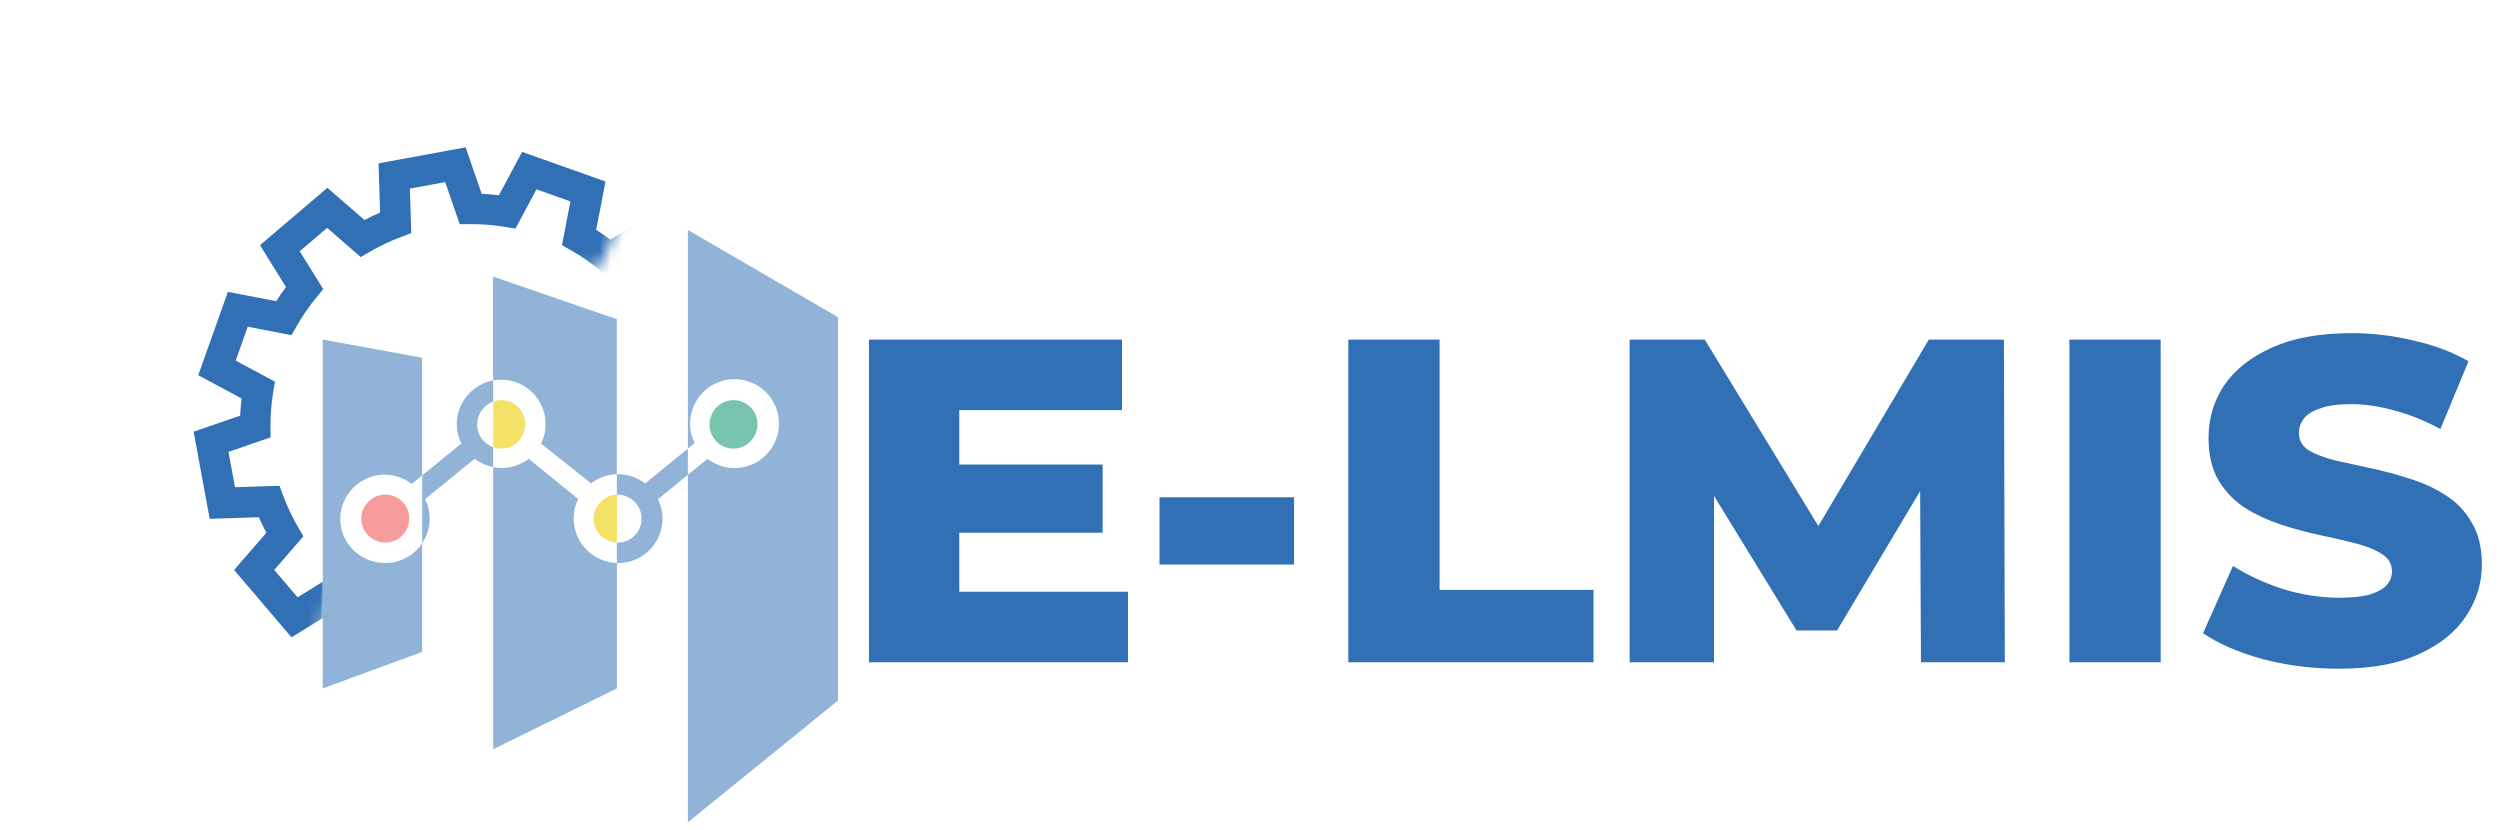 <svg width="223" height="74" viewBox="0 0 223 74" fill="none" xmlns="http://www.w3.org/2000/svg">
<path d="M84.993 41.436H98.356V47.521H84.993V41.436ZM85.569 52.784H100.617V59.074H77.511V30.294H100.082V36.585H85.569V52.784ZM103.427 50.358V44.355H115.432V50.358H103.427ZM120.271 59.074V30.294H128.411V52.619H142.143V59.074H120.271ZM145.365 59.074V30.294H152.066L163.989 49.865H160.453L172.048 30.294H178.749L178.831 59.074H171.349L171.266 41.683H172.541L163.866 56.237H160.248L151.326 41.683H152.889V59.074H145.365ZM184.591 59.074V30.294H192.732V59.074H184.591ZM208.638 59.65C206.28 59.65 204.005 59.362 201.813 58.786C199.647 58.183 197.879 57.416 196.509 56.484L199.181 50.481C200.47 51.304 201.95 51.989 203.622 52.537C205.321 53.058 207.007 53.318 208.679 53.318C209.803 53.318 210.707 53.222 211.392 53.031C212.077 52.811 212.571 52.537 212.872 52.208C213.201 51.852 213.366 51.441 213.366 50.975C213.366 50.317 213.064 49.796 212.461 49.413C211.858 49.029 211.077 48.714 210.118 48.467C209.158 48.22 208.089 47.974 206.911 47.727C205.76 47.48 204.595 47.165 203.416 46.781C202.265 46.397 201.21 45.904 200.25 45.301C199.291 44.671 198.51 43.862 197.907 42.875C197.304 41.861 197.002 40.587 197.002 39.052C197.002 37.325 197.468 35.763 198.4 34.365C199.36 32.967 200.785 31.843 202.676 30.994C204.567 30.144 206.925 29.719 209.748 29.719C211.639 29.719 213.489 29.938 215.298 30.377C217.134 30.788 218.765 31.405 220.191 32.227L217.683 38.271C216.312 37.531 214.955 36.982 213.612 36.626C212.269 36.242 210.967 36.05 209.707 36.05C208.583 36.05 207.678 36.174 206.993 36.42C206.308 36.64 205.814 36.941 205.513 37.325C205.211 37.709 205.061 38.147 205.061 38.641C205.061 39.271 205.349 39.778 205.924 40.162C206.527 40.518 207.308 40.82 208.268 41.066C209.254 41.286 210.323 41.519 211.474 41.765C212.653 42.012 213.818 42.327 214.969 42.711C216.148 43.067 217.217 43.561 218.176 44.191C219.135 44.794 219.903 45.603 220.478 46.617C221.081 47.603 221.383 48.851 221.383 50.358C221.383 52.03 220.903 53.579 219.944 55.004C219.012 56.402 217.6 57.526 215.709 58.375C213.845 59.225 211.488 59.65 208.638 59.65Z" fill="#3170B5"/>
<mask id="mask0_34573_2365" style="mask-type:alpha" maskUnits="userSpaceOnUse" x="0" y="0" width="58" height="62">
<path d="M27.89 57.932C28.236 56.949 28.79 56.162 28.79 55.121C28.79 53.47 29.768 52.57 30.191 51.366C31.899 46.484 33.61 41.605 35.318 36.723C37.979 32.181 40.641 27.638 43.302 23.093L53.296 23.93L54.017 22.625L54.616 21.528L54.444 21.373L57.057 17.272L37.934 0L0.422 33.796L24.492 61.523L27.89 57.935V57.932Z" fill="white"/>
</mask>
<g mask="url(#mask0_34573_2365)">
<path d="M44.459 59.651L47.609 59.07L47.514 56.081L47.484 55.1L48.405 54.754C48.885 54.576 49.353 54.376 49.8 54.164C50.285 53.935 50.739 53.696 51.15 53.455L51.987 52.966L52.724 53.604L54.986 55.565L57.43 53.482L55.847 50.93L55.331 50.102L55.951 49.348C56.255 48.975 56.562 48.57 56.863 48.129H56.869C57.153 47.714 57.424 47.285 57.677 46.841L58.16 45.995L59.117 46.179L62.064 46.749L63.14 43.724L60.5 42.308L59.638 41.846L59.799 40.883C59.88 40.4 59.939 39.897 59.981 39.375C60.02 38.886 60.038 38.377 60.035 37.852L60.029 36.874L60.956 36.553L63.784 35.575L63.203 32.425L60.214 32.52L59.233 32.55L58.887 31.629C58.708 31.149 58.509 30.681 58.297 30.234C58.065 29.748 57.826 29.295 57.588 28.884L57.099 28.046L57.737 27.31L59.701 25.045L57.617 22.601L55.063 24.183L54.235 24.699L53.481 24.079C53.087 23.757 52.682 23.453 52.267 23.167L52.262 23.161C51.847 22.875 51.415 22.607 50.974 22.353L50.127 21.87L50.312 20.914L50.882 17.963L47.856 16.887L46.441 19.528L45.979 20.389L45.022 20.231C44.551 20.154 44.044 20.091 43.508 20.049C43.013 20.011 42.506 19.99 41.994 19.993L41.01 19.999L40.688 19.072L39.711 16.243L36.56 16.825L36.656 19.814L36.685 20.795L35.764 21.14C35.285 21.319 34.82 21.519 34.37 21.73C33.881 21.963 33.431 22.198 33.016 22.44L32.179 22.929L31.443 22.291L29.18 20.327L26.736 22.41L28.319 24.961L28.832 25.79L28.212 26.544C27.887 26.94 27.583 27.346 27.297 27.757V27.763C26.996 28.201 26.725 28.633 26.486 29.05L26.003 29.897L25.047 29.712L22.099 29.143L21.023 32.168L23.664 33.584L24.525 34.046L24.364 35.006C24.284 35.488 24.224 35.992 24.182 36.514C24.143 37.008 24.123 37.515 24.129 38.028L24.135 39.011L23.208 39.33L20.379 40.308L20.96 43.458L23.95 43.363L24.93 43.333L25.276 44.254C25.455 44.734 25.655 45.202 25.866 45.649C26.096 46.135 26.334 46.588 26.576 46.999L27.064 47.837L26.427 48.573L24.462 50.838L26.546 53.282L28.781 51.896V55.106C29.154 55.41 31.461 52.415 31.896 52.716C32.337 53.02 32.766 53.291 33.186 53.529L34.033 54.015L33.848 54.972L33.279 57.923L36.304 58.999L37.72 56.358L38.179 55.499L39.135 55.657C39.606 55.735 40.113 55.798 40.653 55.839C41.147 55.878 41.654 55.899 42.167 55.896L43.15 55.89L43.472 56.817L44.45 59.645L44.459 59.651ZM49.26 61.547L42.644 62.766L42.259 61.654L41.21 58.617C40.956 58.605 40.7 58.59 40.447 58.569C40.194 58.549 39.937 58.522 39.675 58.492L38.158 61.326L37.603 62.358L36.504 61.967L31.273 60.11L30.164 59.717L30.385 58.569L30.996 55.407C30.772 55.267 30.558 55.124 30.352 54.984C30.146 54.844 29.941 54.695 29.732 54.537L26.996 56.236L26.003 56.85L25.24 55.956L21.64 51.729L20.883 50.841L21.649 49.956L23.756 47.527C23.634 47.294 23.518 47.062 23.41 46.835C23.3 46.606 23.196 46.373 23.094 46.138L19.881 46.239L18.704 46.278L17.273 38.508L21.422 37.074C21.434 36.821 21.449 36.564 21.47 36.311C21.491 36.058 21.515 35.801 21.547 35.542L18.716 34.025L17.682 33.471L18.075 32.368L19.935 27.137L20.326 26.034L21.476 26.255L24.638 26.866C24.778 26.645 24.918 26.431 25.061 26.225H25.064C25.21 26.016 25.36 25.808 25.509 25.605L23.81 22.866L23.193 21.87L24.084 21.11L28.31 17.51L29.201 16.75L30.087 17.519L32.516 19.626C32.748 19.504 32.981 19.388 33.21 19.277C33.44 19.167 33.672 19.063 33.905 18.962L33.803 15.749L33.765 14.571L41.535 13.141L41.919 14.252L42.968 17.29C43.222 17.301 43.478 17.316 43.731 17.337C43.985 17.358 44.241 17.385 44.503 17.415L46.02 14.58L46.572 13.549L52.902 15.796L54.011 16.19L53.791 17.337L53.179 20.503C53.394 20.64 53.606 20.78 53.817 20.923H53.823C54.032 21.072 54.238 21.218 54.44 21.37L57.179 19.671L58.172 19.057L58.935 19.951L62.535 24.177L63.292 25.066L62.526 25.948L60.419 28.377C60.541 28.609 60.658 28.842 60.768 29.071C60.878 29.301 60.983 29.533 61.084 29.766L65.471 29.626L66.902 37.396L65.79 37.78L62.753 38.83C62.741 39.083 62.726 39.339 62.705 39.596C62.684 39.849 62.66 40.105 62.628 40.364L65.462 41.882L66.496 42.436L66.106 43.539L64.246 48.77L63.853 49.872L62.702 49.652L59.537 49.041C59.4 49.255 59.26 49.47 59.114 49.679H59.117C58.974 49.887 58.825 50.096 58.67 50.304L60.368 53.041L60.986 54.036L60.094 54.796L54.98 59.157L54.095 58.388L51.666 56.28C51.433 56.403 51.2 56.519 50.974 56.626C50.745 56.736 50.512 56.841 50.276 56.942L50.378 60.155L50.414 61.332L49.26 61.544V61.547Z" fill="#3170B5"/>
</g>
<path opacity="0.65" d="M34.367 44.117C33.183 44.117 32.227 45.119 32.227 46.257C32.227 47.44 33.183 48.397 34.367 48.397C35.55 48.397 36.507 47.44 36.507 46.257C36.507 45.074 35.55 44.117 34.367 44.117Z" fill="#F26769"/>
<path opacity="0.53" d="M34.363 50.222C32.175 50.222 30.354 48.49 30.354 46.305C30.354 44.118 32.13 42.341 34.318 42.341C35.23 42.341 36.05 42.66 36.732 43.161L37.656 42.41V31.913L28.789 30.285V61.408L37.656 58.15V48.463C36.944 49.524 35.734 50.222 34.366 50.222H34.363Z" fill="#3170B5"/>
<path opacity="0.65" d="M44.708 40.019C45.891 40.019 46.847 39.018 46.847 37.831C46.847 36.648 45.891 35.691 44.708 35.691C44.454 35.691 44.216 35.745 43.992 35.828V39.888C44.216 39.968 44.454 40.019 44.708 40.019Z" fill="#EED116"/>
<path opacity="0.53" d="M48.664 37.831C48.664 38.469 48.527 39.062 48.252 39.562L52.717 43.115C53.373 42.635 54.157 42.325 55.021 42.299V28.472L43.984 24.672V33.935C44.217 33.894 44.455 33.867 44.7 33.867C46.887 33.867 48.664 35.643 48.664 37.831Z" fill="#3170B5"/>
<path opacity="0.65" d="M52.953 46.259C52.953 47.421 53.877 48.36 55.031 48.393V44.125C53.877 44.161 52.953 45.141 52.953 46.259Z" fill="#EED116"/>
<path opacity="0.53" d="M51.172 46.255C51.172 45.617 51.309 45.024 51.584 44.523L47.166 40.926C46.484 41.426 45.664 41.745 44.752 41.745C44.49 41.745 44.237 41.716 43.992 41.668V66.832L55.029 61.405V50.216C52.892 50.156 51.175 48.407 51.175 46.258L51.172 46.255Z" fill="#3170B5"/>
<path opacity="0.53" d="M61.359 20.512V40.013L61.967 39.518C61.693 38.973 61.556 38.425 61.556 37.787C61.556 35.599 63.333 33.823 65.52 33.823C67.708 33.823 69.484 35.599 69.484 37.787C69.484 39.974 67.708 41.751 65.52 41.751C64.608 41.751 63.788 41.432 63.106 40.931L61.359 42.353V73.347L74.748 62.489V28.291L61.359 20.512Z" fill="#3170B5"/>
<path opacity="0.65" d="M65.429 40.019C66.612 40.019 67.569 39.018 67.569 37.831C67.569 36.648 66.612 35.691 65.429 35.691C64.246 35.691 63.289 36.693 63.289 37.879C63.289 39.065 64.246 40.019 65.429 40.019Z" fill="#32A583"/>
<path opacity="0.53" d="M57.548 43.118C56.865 42.618 56.046 42.299 55.134 42.299C55.098 42.299 55.062 42.302 55.023 42.305V44.129C55.044 44.129 55.065 44.123 55.086 44.123C56.269 44.123 57.226 45.08 57.226 46.263C57.226 47.446 56.269 48.403 55.086 48.403C55.065 48.403 55.044 48.397 55.023 48.397V50.221C55.059 50.221 55.095 50.227 55.134 50.227C57.321 50.227 59.098 48.45 59.098 46.263C59.098 45.625 58.961 45.08 58.687 44.531L61.357 42.355V40.016L57.548 43.118Z" fill="#3170B5"/>
<path opacity="0.53" d="M42.565 37.874C42.565 36.941 43.161 36.13 43.99 35.823V33.934C42.145 34.27 40.741 35.886 40.741 37.829C40.741 38.467 40.878 39.012 41.152 39.561L37.656 42.407V48.461C38.08 47.829 38.327 47.072 38.327 46.255C38.327 45.617 38.19 45.072 37.916 44.523L42.333 40.926C42.819 41.283 43.376 41.546 43.987 41.668V39.886C43.158 39.591 42.562 38.807 42.562 37.877L42.565 37.874Z" fill="#3170B5"/>
</svg>
